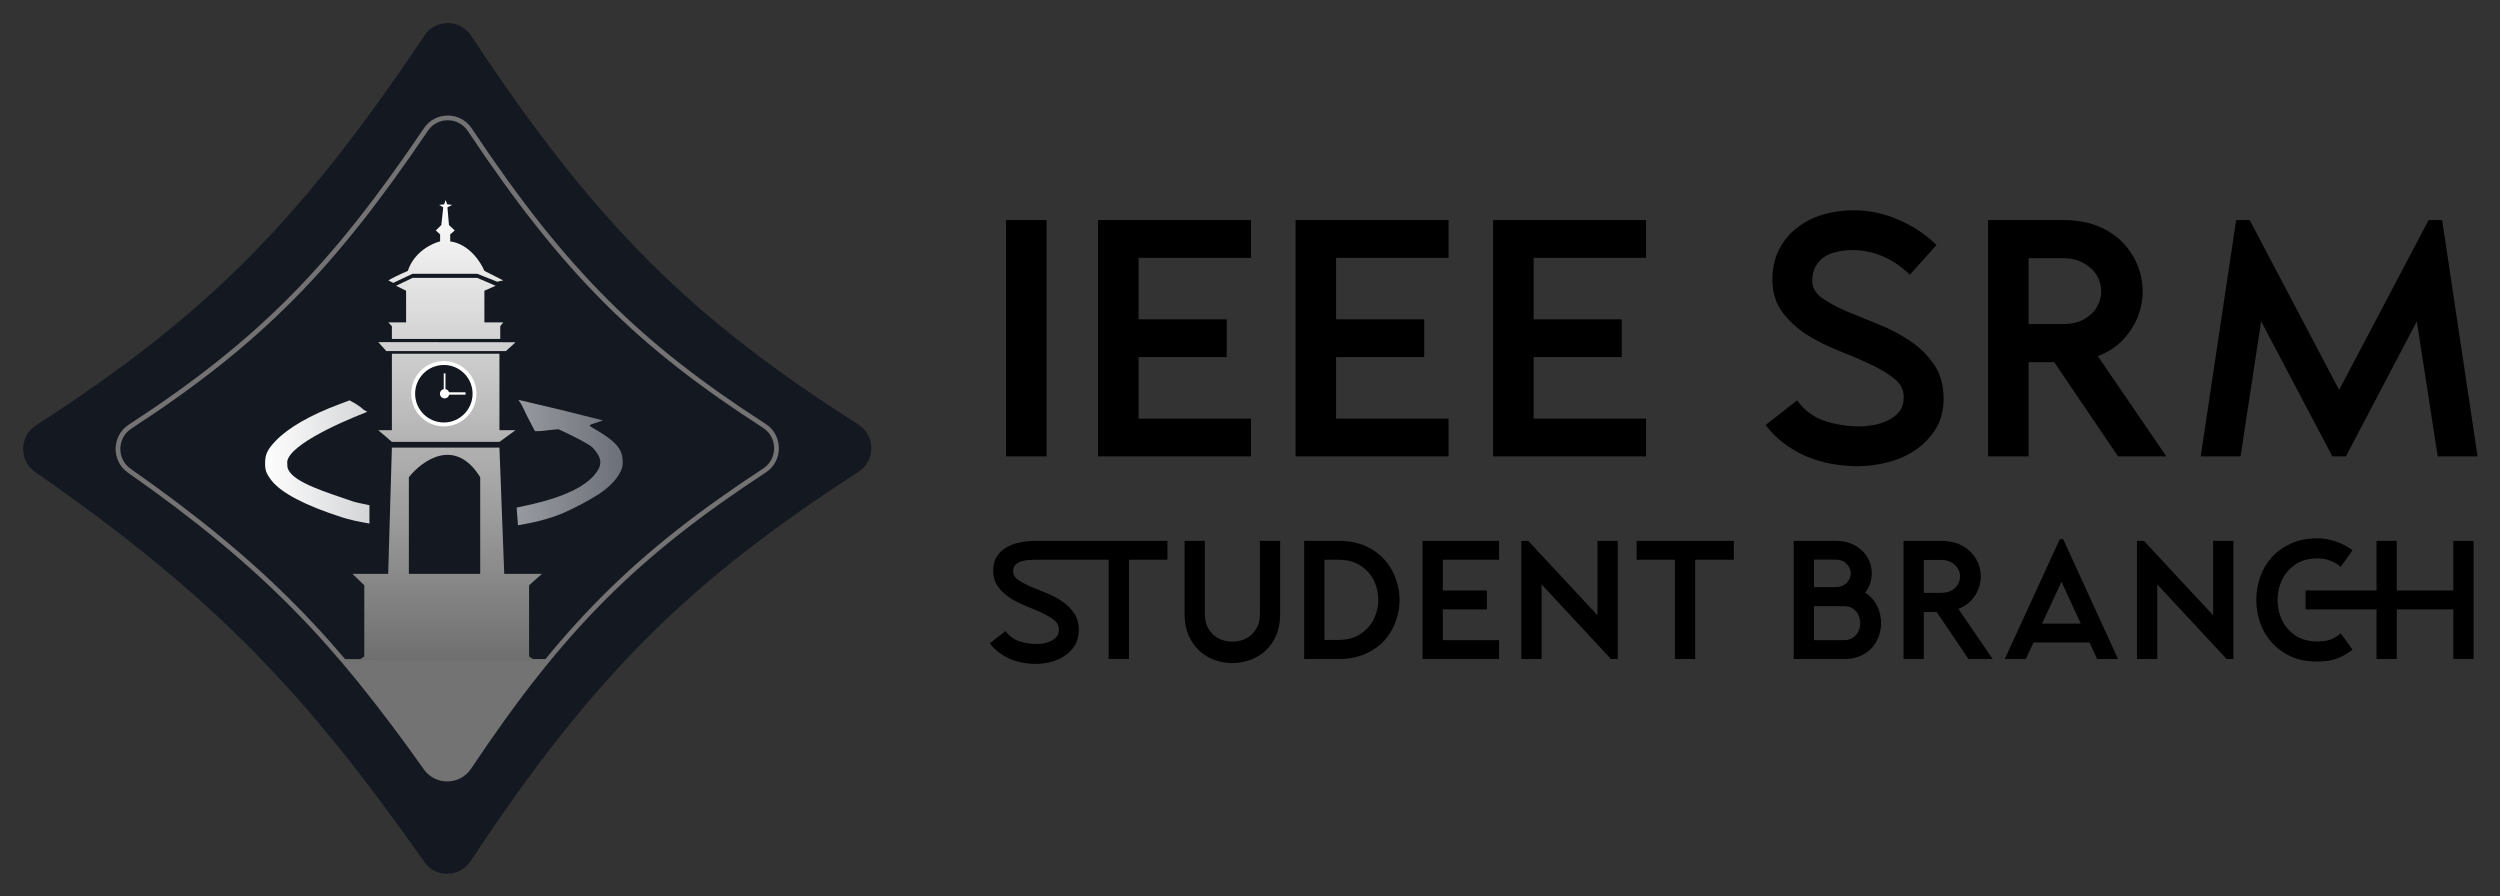 <svg width="32769" height="11745" viewBox="0 0 32769 11745" fill="none" xmlns="http://www.w3.org/2000/svg">
<rect x="0" y="0" width="32769" height="11745" fill="#333333" stroke="none"/>
<path d="M460.774 6186.54C246.296 6037.64 252.132 5715.94 471.692 5574.65C2752.99 4106.58 3965.38 2848.15 5564.76 464.155C5710.03 247.616 6031.51 249.45 6175.09 467.119C7828.77 2974.24 9090.61 4188.61 11250.6 5564.25C11475.8 5707.68 11477.5 6038.48 11253.4 6183.67C9040.47 7617.52 7788.11 8835.92 6167.4 11289.3C6025.78 11503.7 5710.63 11509.3 5562.82 11299.2C4020.86 9106.67 2831.1 7832.03 460.774 6186.54Z" fill="#141821"/>
<path d="M1703.82 5592.82C3421.28 4474.21 4369.08 3491.94 5583.34 1696.5C5720.29 1494 6021.54 1495.33 6157.04 1698.88C7411.87 3583.85 8394.35 4534.75 10019.3 5582.43C10229.9 5718.16 10231.2 6029.1 10021.7 6166.37C8356.49 7257.65 7380.44 8211.48 6149.33 10058.3C6015.68 10258.8 5720.27 10263.4 5581.08 10066.9C4409.82 8413.03 3477.91 7419.69 1693.29 6169.06C1492.81 6028.57 1498.54 5726.52 1703.82 5592.82Z" fill="#141821" stroke="#737373" stroke-width="62"/>
<path d="M5587.01 10079.7L4471.14 8639.39L6963.98 8638.35H7036.46H7212.77L6700.07 9279.77L6172.99 10048.4L6021.76 10184.9L5930.29 10213.7H5827.38H5757.67L5679.11 10167.6L5587.01 10079.7Z" fill="#737373"/>
<path fill-rule="evenodd" clip-rule="evenodd" d="M4842.57 6862.24L4842.57 6621.8C4747.2 6603.07 4653.25 6582.36 4619.33 6570.25C4575.85 6554.89 4529.36 6539.09 4481.36 6522.77C4149.86 6410.12 3746.29 6272.97 3766.71 6085.76C3720.08 5874.92 4381.79 5565.89 4814.5 5397.81L4767.99 5371.46L4727.25 5336.84L4659.89 5291.05L4581.43 5248.03L4450.62 5297.05C4069.35 5439.29 3782.17 5604.41 3616.94 5774.85C3507.41 5889.43 3475.73 5952.71 3474.75 6066.09C3473.46 6162.54 3491.28 6212.48 3560.42 6299.65C3689.01 6462.7 4002.2 6626.51 4482.03 6780.35C4576.07 6810.74 4699.13 6838.41 4842.57 6862.24ZM7366.85 6731.36C7195.76 6801.05 7015.76 6847.21 6789.33 6885.23L6771.63 6653.32C6836.9 6640.44 6902.54 6626.12 6968.87 6610.37C7396.34 6511.73 7646.92 6385.56 7783.95 6234.08C7898.02 6105.37 7899.59 6012.55 7773.6 5872.76C7724.83 5820.64 7511.73 5717.26 7407.61 5666.75C7401.47 5663.78 7395.72 5660.98 7390.39 5658.39L7319.83 5625.86L7197.12 5637.5C7162.89 5640.59 7146.19 5643.4 7133.42 5645.54C7121.06 5647.62 7112.37 5649.08 7095.05 5649.58L7012.09 5651.96L6901.99 5440.92C6888.48 5412.95 6878.65 5391.62 6870.5 5373.92C6847.17 5323.29 6837.5 5302.3 6794.58 5240.58C7165.15 5325.79 7534.6 5415.65 7902.82 5510.14C7904.93 5510.94 7868.39 5522.98 7823.16 5537.89L7823.11 5537.91L7821.66 5538.39C7817.77 5539.67 7813.92 5540.94 7810.12 5542.19C7768.98 5555.72 7733.9 5567.26 7729.19 5572.14C7725.08 5576.23 7740.87 5591.85 7765.96 5606.16C8067.03 5778.09 8156.98 5877.97 8161.64 6040.6C8166.87 6091.35 8156.16 6142.48 8130.94 6187.13C8088.58 6277.68 7988.98 6382.13 7861.38 6469.07C7703.92 6569.27 7538.55 6656.98 7366.85 6731.36Z" fill="url(#paint0_linear_61_24)"/>
<path d="M6757.21 5638.53L6576.21 5638.53H6546.33V4636.49H5136.63V5638.53L4957.91 5638.53L5136.62 5792H6546.33L6757.21 5638.53Z" fill="url(#paint1_linear_61_24)"/>
<path d="M6631.74 4601.85L6757.21 4486L4957.91 4484.18L5063.7 4601.85H6631.74Z" fill="url(#paint2_linear_61_24)"/>
<path d="M6556.88 4442.58V4275.68L6595.89 4226.29H6349.16V3810.79L6496.25 3745.82L6255.32 3642.57H5407.25L5191.28 3745.82L5322.9 3810.79V4226.29H5090.41L5136.63 4275.68V4442.58H6556.88Z" fill="url(#paint3_linear_61_24)"/>
<path d="M5154.73 3708.04L5090.41 3675.22C5124.03 3655.33 5222.21 3602.59 5345.92 3550.75C5425.07 3303.74 5660.89 3189.94 5768.9 3163.92V3072.6L5712.14 3020.89L5784.72 2949.79L5810.02 2717.6L5756.25 2685.61L5822.5 2677.82L5838.84 2627.27C5841.23 2623.95 5843.12 2625.89 5843.76 2627.27L5860.99 2677.82L5926.36 2685.61L5864.68 2717.6L5884.88 2949.79L5960.45 3020.89L5901.05 3072.6V3163.92C6148.76 3198.4 6303.01 3436.17 6349.16 3550.75L6595.89 3675.22L6517.16 3692.62L6255.32 3588.87H5407.25L5154.73 3708.04Z" fill="url(#paint4_linear_61_24)"/>
<path fill-rule="evenodd" clip-rule="evenodd" d="M5136.62 5867.06L5087.95 7522.27H4620.15L4774.8 7671.93V8604.2L4709.6 8646.47H5645.19H6998.5L6935.04 8604.2V7671.93L7103.22 7522.27H6609.42L6546.33 5867.06H5136.62ZM5359.27 6255.22V7522.27H6294.33V6255.22C5966.63 5724.2 5534.42 6033.96 5359.27 6255.22Z" fill="url(#paint5_linear_61_24)"/>
<path d="M6219.83 5160.88C6219.83 5383.14 6039.82 5563.29 5817.79 5563.29C5595.77 5563.29 5415.75 5383.14 5415.75 5160.88C5415.75 4938.62 5595.77 4758.47 5817.79 4758.47C6039.82 4758.47 6219.83 4938.62 6219.83 5160.88Z" fill="#141821" stroke="white" stroke-width="51"/>
<path d="M5827.75 5221.86C5861.43 5221.86 5888.73 5194.56 5888.73 5160.88C5888.73 5127.2 5861.43 5099.9 5827.75 5099.9C5794.07 5099.9 5766.77 5127.2 5766.77 5160.88C5766.77 5194.56 5794.07 5221.86 5827.75 5221.86ZM5839.19 5160.88V4893.84H5816.32V5160.88H5839.19Z" fill="white"/>
<line x1="6101.44" y1="5157.56" x2="5818.16" y2="5157.56" stroke="white" stroke-width="31"/>
<path d="M13186.8 2884.27H13717.9V5982.57H13186.8V2884.27ZM16397.7 2884.27V3380H14923.8V4185.55H16079.1V4681.28H14923.8V5486.84H16397.7V5982.57H14392.7V2884.27H16397.7ZM18986.9 2884.27V3380H17513V4185.55H18668.2V4681.28H17513V5486.84H18986.9V5982.57H16981.8V2884.27H18986.9ZM21576 2884.27V3380H20102.1V4185.55H21257.3V4681.28H20102.1V5486.84H21576V5982.57H19570.9V2884.27H21576ZM23555.1 5247.83C23649.5 5377.66 23770.5 5467.66 23918.1 5517.82C24065.6 5565.04 24216.1 5588.64 24369.5 5588.64C24428.5 5588.64 24492 5582.74 24559.9 5570.94C24627.7 5559.13 24691.2 5538.48 24750.2 5508.97C24809.2 5479.46 24857.9 5441.1 24896.2 5393.89C24934.6 5343.73 24953.8 5281.76 24953.8 5207.99C24953.8 5107.67 24911 5025.05 24825.4 4960.13C24739.9 4892.26 24633.6 4828.82 24506.7 4769.81C24379.9 4710.79 24241.2 4651.77 24090.7 4592.76C23943.1 4533.74 23805.9 4464.4 23679.1 4384.73C23552.2 4302.11 23445.9 4203.26 23360.4 4088.18C23274.8 3973.1 23232 3831.46 23232 3663.27C23232 3512.78 23261.5 3381.47 23320.5 3269.34C23379.6 3154.26 23457.7 3059.84 23555.1 2986.07C23652.5 2909.35 23764.6 2851.81 23891.5 2813.45C24021.3 2775.09 24155.6 2755.91 24294.3 2755.91C24497.9 2755.91 24694.1 2797.22 24883 2879.84C25071.8 2959.51 25238.5 3070.17 25383.1 3211.8L25033.5 3601.3C24930.2 3498.03 24813.6 3418.36 24683.8 3362.29C24556.9 3306.23 24421.2 3278.2 24276.6 3278.2C24211.7 3278.2 24146.8 3285.57 24081.8 3300.33C24019.9 3312.13 23963.8 3334.26 23913.6 3366.72C23866.4 3396.23 23828.1 3437.54 23798.6 3490.65C23769.1 3540.81 23754.3 3604.25 23754.3 3680.97C23754.3 3769.5 23797.1 3844.74 23882.7 3906.71C23968.2 3965.72 24074.5 4023.26 24201.3 4079.33C24328.2 4132.44 24465.4 4188.51 24613 4247.52C24763.5 4306.54 24902.1 4378.83 25029 4464.4C25155.9 4547.02 25262.1 4650.3 25347.7 4774.23C25433.3 4895.21 25476.1 5045.7 25476.1 5225.7C25476.1 5376.19 25442.1 5507.5 25374.3 5619.62C25306.4 5728.8 25219.4 5820.28 25113.1 5894.05C25006.9 5967.81 24885.9 6022.4 24750.2 6057.81C24617.4 6093.22 24484.6 6110.93 24351.8 6110.93C24236.7 6110.93 24121.7 6100.6 24006.6 6079.94C23894.5 6059.29 23785.3 6026.83 23679.1 5982.57C23575.8 5938.31 23478.4 5882.24 23386.9 5814.37C23295.5 5746.51 23214.3 5665.36 23143.5 5570.94L23555.1 5247.83ZM26058.9 2884.27H27037C27240.6 2884.27 27414.7 2919.68 27559.3 2990.5C27703.9 3061.31 27817.5 3154.26 27900.1 3269.34C27985.7 3381.47 28041.8 3506.88 28068.3 3645.57C28094.9 3781.3 28090.5 3915.56 28055.1 4048.34C28022.6 4178.18 27959.2 4299.16 27864.7 4411.29C27773.3 4523.42 27650.8 4608.99 27497.4 4668L28395.9 5982.57H27762.9L26926.4 4747.67H26590V5982.57H26058.9V2884.27ZM26590 4247.52H27037C27149.2 4247.52 27242.1 4226.87 27315.9 4185.55C27392.6 4141.29 27448.7 4088.18 27484.1 4026.21C27522.4 3961.3 27541.6 3891.95 27541.6 3818.19C27541.6 3741.47 27522.4 3672.12 27484.1 3610.16C27445.7 3545.24 27389.7 3492.13 27315.9 3450.82C27242.1 3406.55 27149.2 3384.42 27037 3384.42H26590V4247.52ZM29310.5 2884.27H29487.6L30660.5 5110.62L31833.4 2884.27H32010.5L32475.2 5982.57H31952.9L31678.5 4212.11L30749 5982.57H30572L29638.1 4212.11L29368.1 5982.57H28845.8L29310.5 2884.27Z" fill="black"/>
<path d="M13180.1 8270.88C13227.3 8335.8 13287.8 8380.8 13361.6 8405.88C13435.4 8429.49 13510.6 8441.29 13587.3 8441.29C13616.8 8441.29 13648.5 8438.34 13682.5 8432.44C13716.4 8426.54 13748.1 8416.21 13777.6 8401.45C13807.1 8386.7 13831.5 8367.52 13850.7 8343.91C13869.9 8318.83 13879.4 8287.85 13879.4 8250.97C13879.4 8200.8 13858 8159.49 13815.3 8127.03C13772.5 8093.1 13719.4 8061.38 13655.9 8031.87C13592.5 8002.36 13523.1 7972.86 13447.9 7943.35C13374.1 7913.84 13305.5 7879.17 13242.1 7839.33C13178.6 7798.02 13125.5 7748.6 13082.7 7691.06C13039.9 7633.52 13018.6 7562.7 13018.6 7478.6C13018.6 7403.36 13034.8 7341.39 13067.2 7292.71C13099.7 7242.54 13142.5 7202.71 13195.6 7173.2C13248.7 7142.22 13308.5 7120.82 13374.9 7109.02C13442.7 7095.74 13511.3 7089.1 13580.7 7089.1H15302.4V7336.97H14797.9V8638.25H14532.3V7336.97H13580.7C13545.3 7336.97 13509.9 7338.44 13474.4 7341.39C13439 7344.34 13406.6 7350.98 13377.1 7361.31C13349 7371.64 13325.4 7387.13 13306.3 7407.79C13288.6 7426.97 13279.7 7453.52 13279.7 7487.46C13279.7 7531.72 13301.1 7569.34 13343.9 7600.32C13386.7 7629.83 13439.8 7658.6 13503.2 7686.63C13566.7 7713.19 13635.3 7741.22 13709 7770.73C13784.3 7800.24 13853.6 7836.38 13917.1 7879.17C13980.5 7920.48 14033.6 7972.12 14076.4 8034.08C14119.2 8094.57 14140.6 8169.82 14140.6 8259.82C14140.6 8335.06 14123.6 8400.72 14089.7 8456.78C14055.7 8511.37 14012.2 8557.11 13959.1 8593.99C13906 8630.88 13845.5 8658.17 13777.6 8675.87C13711.2 8693.58 13644.9 8702.43 13578.5 8702.43C13520.9 8702.43 13463.4 8697.27 13405.8 8686.94C13349.8 8676.61 13295.2 8660.38 13242.1 8638.25C13190.4 8616.12 13141.8 8588.09 13096 8554.16C13050.3 8520.22 13009.7 8479.65 12974.3 8432.44L13180.1 8270.88ZM15527.2 7089.1H15792.8V8049.58C15792.8 8110.07 15803.1 8163.18 15823.7 8208.92C15844.4 8253.18 15871.7 8290.8 15905.6 8321.78C15939.6 8351.29 15977.9 8373.42 16020.7 8388.18C16065 8402.93 16109.2 8410.31 16153.5 8410.31C16199.2 8410.31 16243.5 8402.93 16286.3 8388.18C16329.1 8373.42 16367.4 8351.29 16401.4 8321.78C16435.3 8290.8 16462.6 8253.18 16483.2 8208.92C16503.9 8163.18 16514.2 8110.07 16514.2 8049.58V7089.1H16779.8V8049.58C16779.8 8155.8 16762.1 8249.49 16726.7 8330.64C16691.3 8410.31 16644.1 8477.44 16585 8532.03C16526 8585.14 16458.9 8624.97 16383.7 8651.53C16308.4 8678.09 16231.7 8691.37 16153.5 8691.37C16075.3 8691.37 15998.6 8678.09 15923.3 8651.53C15848.1 8624.97 15781 8585.14 15721.9 8532.03C15664.4 8477.44 15617.2 8410.31 15580.3 8330.64C15544.9 8249.49 15527.2 8155.8 15527.2 8049.58V7089.1ZM17094.6 7089.1H17552.7C17685.5 7090.58 17801.3 7113.45 17900.1 7157.71C17999 7201.97 18080.9 7260.98 18145.8 7334.75C18212.2 7407.05 18261.6 7489.67 18294.1 7582.62C18328 7674.09 18345 7767.78 18345 7863.68C18345 7959.58 18328 8054 18294.1 8146.95C18261.6 8238.42 18212.2 8321.05 18145.8 8394.81C18080.9 8467.11 17999 8525.39 17900.1 8569.65C17801.3 8613.91 17685.5 8636.78 17552.7 8638.25H17094.6V7089.1ZM17360.2 7336.97V8388.18H17541.6C17658.2 8388.18 17754.8 8362.36 17831.5 8310.72C17909.7 8259.08 17968 8194.16 18006.4 8115.97C18046.2 8037.77 18066.1 7953.68 18066.1 7863.68C18066.1 7772.2 18046.9 7687.37 18008.6 7609.17C17970.2 7530.98 17911.9 7466.06 17833.7 7414.42C17755.6 7362.79 17658.2 7336.97 17541.6 7336.97H17360.2ZM19648.8 7089.1V7336.97H18911.9V7739.75H19489.5V7987.61H18911.9V8390.39H19648.8V8638.25H18646.3V7089.1H19648.8ZM20031.6 7089.1L20939 8065.07V7089.1H21204.5V8638.25H21116L20206.5 7660.08V8638.25H19940.9V7089.1H20031.6ZM21451.7 7336.97V7089.1H22726.4V7336.97H22219.6V8638.25H21954V7336.97H21451.7ZM23511.2 7089.1H24049C24164 7089.1 24258.5 7112.71 24332.2 7159.92C24407.5 7207.13 24461.3 7266.15 24493.8 7336.97C24527.7 7406.31 24540.3 7480.08 24531.4 7558.27C24524 7636.47 24496 7706.55 24447.3 7768.52C24506.3 7805.4 24552.8 7852.61 24586.7 7910.15C24620.7 7967.69 24642.1 8028.92 24650.9 8093.84C24661.2 8157.28 24658.3 8221.46 24642.1 8286.37C24627.3 8351.29 24600 8410.31 24560.2 8463.42C24520.4 8515.06 24468 8557.11 24403.1 8589.56C24338.1 8622.02 24261.4 8638.25 24172.9 8638.25H23511.2V7089.1ZM23776.8 7695.48H24049C24118.3 7695.48 24170.7 7677.04 24206.1 7640.16C24241.5 7601.8 24259.2 7560.49 24259.2 7516.23C24259.2 7470.49 24241.5 7429.18 24206.1 7392.29C24170.7 7353.93 24118.3 7334.75 24049 7334.75H23776.8V7695.48ZM23776.8 8390.39H24172.9C24220.1 8390.39 24259.2 8379.32 24290.2 8357.19C24321.2 8335.06 24344 8307.77 24358.8 8275.31C24375 8242.85 24383.1 8207.44 24383.1 8169.08C24383.1 8129.25 24375 8093.1 24358.8 8060.64C24344 8028.18 24321.2 8000.89 24290.2 7978.76C24259.2 7956.63 24220.1 7945.56 24172.9 7945.56H23776.8V8390.39ZM24950.6 7089.1H25439.6C25541.4 7089.1 25628.5 7106.81 25700.8 7142.22C25773.1 7177.63 25829.9 7224.1 25871.2 7281.64C25914 7337.7 25942 7400.41 25955.3 7469.75C25968.6 7537.62 25966.4 7604.75 25948.6 7671.14C25932.4 7736.06 25900.7 7796.55 25853.5 7852.61C25807.7 7908.68 25746.5 7951.46 25669.8 7980.97L26119.1 8638.25H25802.6L25384.3 8020.81H25216.1V8638.25H24950.6V7089.1ZM25216.1 7770.73H25439.6C25495.7 7770.73 25542.2 7760.4 25579.1 7739.75C25617.4 7717.62 25645.5 7691.06 25663.2 7660.08C25682.3 7627.62 25691.9 7592.95 25691.9 7556.06C25691.9 7517.7 25682.3 7483.03 25663.2 7452.05C25644 7419.59 25615.9 7393.03 25579.1 7372.38C25542.2 7350.25 25495.7 7339.18 25439.6 7339.18H25216.1V7770.73ZM26277.6 8638.25L26999.1 7066.97H27043.3L27762.6 8638.25H27488.2L27388.6 8421.37H26653.8L26554.2 8638.25H26277.6ZM27273.5 8173.51L27021.2 7624.67L26766.7 8173.51H27273.5ZM28101.5 7089.1L29008.9 8065.07V7089.1H29274.5V8638.25H29186L28276.4 7660.08V8638.25H28010.8V7089.1H28101.5ZM30373.6 8671.45C30240.8 8671.45 30124.3 8648.58 30023.9 8602.84C29925.1 8555.63 29841.7 8494.4 29773.9 8419.16C29707.5 8343.91 29657.3 8257.6 29623.4 8160.23C29590.9 8062.85 29574.7 7964 29574.7 7863.68C29574.7 7763.35 29590.9 7664.5 29623.4 7567.13C29657.3 7469.75 29707.5 7383.44 29773.9 7308.2C29841.7 7232.95 29925.1 7172.46 30023.9 7126.73C30124.3 7079.51 30240.8 7055.91 30373.6 7055.91C30456.2 7055.91 30537.4 7069.92 30617 7097.96C30696.7 7124.51 30769.8 7162.87 30836.1 7213.04L30681.2 7429.92C30648.8 7400.41 30606 7374.59 30552.9 7352.46C30501.2 7330.33 30442.2 7319.26 30375.8 7319.26C30259.3 7319.26 30161.9 7346.56 30083.7 7401.15C30007 7454.26 29949.4 7521.39 29911.1 7602.54C29872.7 7682.21 29853.5 7769.25 29853.5 7863.68C29853.5 7958.1 29872.7 8045.89 29911.1 8127.03C29949.4 8206.7 30007 8273.83 30083.7 8328.42C30161.9 8381.54 30259.3 8408.09 30375.8 8408.09C30458.4 8408.09 30524.1 8396.29 30572.8 8372.68C30621.5 8347.6 30657.6 8324 30681.2 8301.87L30836.1 8514.32C30772.7 8565.96 30704.8 8605.06 30632.5 8631.61C30561.7 8658.17 30475.4 8671.45 30373.6 8671.45ZM31150.4 7089.1H31416V7739.75H32157.3V7089.1H32422.9V8638.25H32157.3V7987.61H31416V8638.25H31150.4V7987.61H30220.9V7739.75H31150.4V7089.1Z" fill="black"/>
<defs>
<linearGradient id="paint0_linear_61_24" x1="3451.65" y1="6063.08" x2="8638.72" y2="6063.08" gradientUnits="userSpaceOnUse">
<stop stop-color="white"/>
<stop offset="1" stop-color="#5D616A"/>
</linearGradient>
<linearGradient id="paint1_linear_61_24" x1="5861.69" y1="2625.44" x2="5861.69" y2="8646.47" gradientUnits="userSpaceOnUse">
<stop stop-color="#FEFEFE"/>
<stop offset="1" stop-color="#6F6F6F"/>
</linearGradient>
<linearGradient id="paint2_linear_61_24" x1="5861.69" y1="2625.44" x2="5861.69" y2="8646.47" gradientUnits="userSpaceOnUse">
<stop stop-color="#FEFEFE"/>
<stop offset="1" stop-color="#6F6F6F"/>
</linearGradient>
<linearGradient id="paint3_linear_61_24" x1="5861.69" y1="2625.44" x2="5861.69" y2="8646.47" gradientUnits="userSpaceOnUse">
<stop stop-color="#FEFEFE"/>
<stop offset="1" stop-color="#6F6F6F"/>
</linearGradient>
<linearGradient id="paint4_linear_61_24" x1="5861.69" y1="2625.44" x2="5861.69" y2="8646.47" gradientUnits="userSpaceOnUse">
<stop stop-color="#FEFEFE"/>
<stop offset="1" stop-color="#6F6F6F"/>
</linearGradient>
<linearGradient id="paint5_linear_61_24" x1="5861.69" y1="2625.44" x2="5861.69" y2="8646.47" gradientUnits="userSpaceOnUse">
<stop stop-color="#FEFEFE"/>
<stop offset="1" stop-color="#6F6F6F"/>
</linearGradient>
</defs>
</svg>
